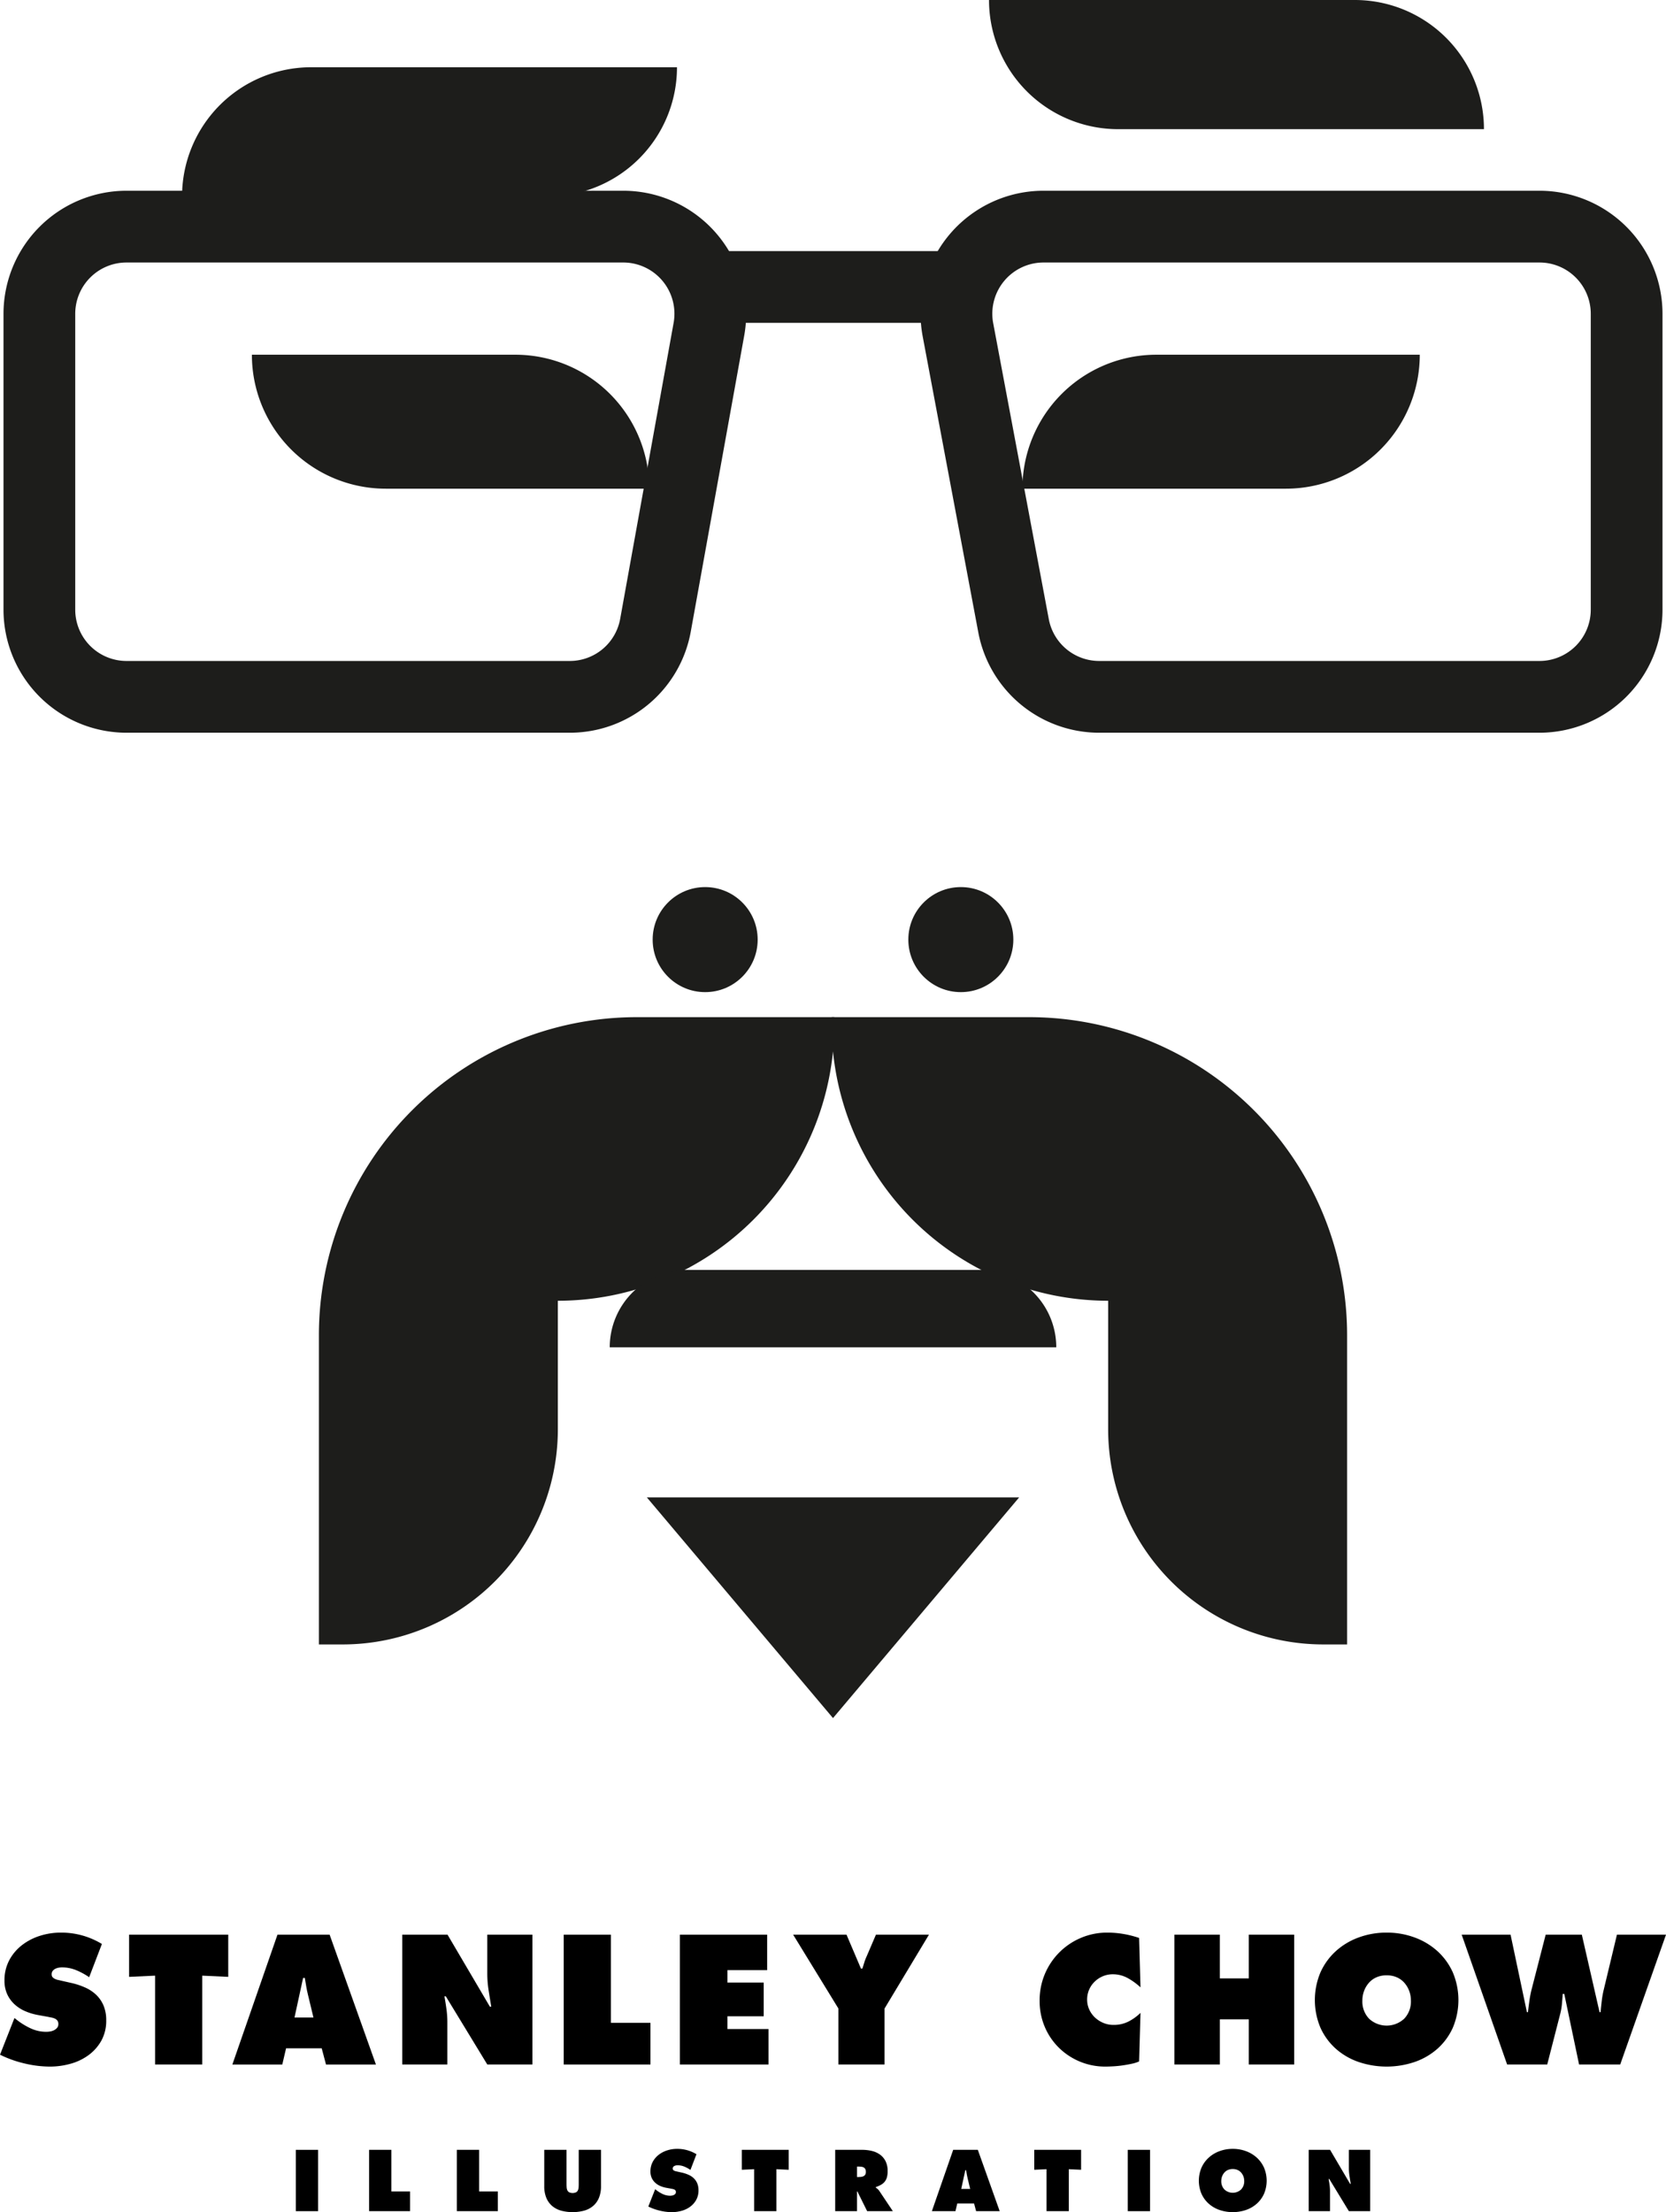 <svg id="Layer_1" data-name="Layer 1" xmlns="http://www.w3.org/2000/svg" width="145.6mm" height="193.253mm" viewBox="0 0 412.724 547.805"><defs><style>.cls-1{fill:#1d1d1b;}</style></defs><title>Stanley_chow_logo</title><path class="cls-1" d="M232.427,205.185H122.604a30.497,30.497,0,0,1-30.462-30.463V101.431a30.497,30.497,0,0,1,30.462-30.462h123.06a30.463,30.463,0,0,1,29.978,35.877l-13.237,73.291A30.441,30.441,0,0,1,232.427,205.185ZM122.604,88.74a12.706,12.706,0,0,0-12.691,12.691v73.291a12.706,12.706,0,0,0,12.691,12.692H232.427a12.682,12.682,0,0,0,12.489-10.436l13.237-73.292a12.692,12.692,0,0,0-12.49-14.947Z" transform="translate(-91.276 -23.735)"/><path class="cls-1" d="M472.671,205.185H363.574A30.482,30.482,0,0,1,333.636,180.35l-13.775-73.292a30.463,30.463,0,0,1,29.938-36.09H472.671a30.497,30.497,0,0,1,30.463,30.462v73.291A30.497,30.497,0,0,1,472.671,205.185ZM349.799,88.74a12.691,12.691,0,0,0-12.473,15.036l13.775,73.291a12.699,12.699,0,0,0,12.473,10.347H472.671a12.707,12.707,0,0,0,12.692-12.692V101.431A12.706,12.706,0,0,0,472.671,88.74Z" transform="translate(-91.276 -23.735)"/><rect class="cls-1" x="174.599" y="62.178" width="61.028" height="17.771"/><circle class="cls-1" cx="174.693" cy="232.681" r="13.007"/><circle class="cls-1" cx="238.031" cy="232.681" r="13.007"/><path class="cls-1" d="M297.969,275.618H249.06a78.784,78.784,0,0,0-78.784,78.784v76.552h5.92a53.276,53.276,0,0,0,53.276-53.276v-31.832h0a68.498,68.498,0,0,0,68.498-68.498Z" transform="translate(-91.276 -23.735)"/><path class="cls-1" d="M297.307,275.618h48.909A78.784,78.784,0,0,1,425,354.402v76.552h-5.92a53.276,53.276,0,0,1-53.276-53.276v-31.832h0a68.498,68.498,0,0,1-68.498-68.498Z" transform="translate(-91.276 -23.735)"/><polygon class="cls-1" points="206.362 425.459 252.476 370.812 160.249 370.812 206.362 425.459"/><path class="cls-1" d="M242.328,338.212H352.947a0,0,0,0,1,0,0v0a19.163,19.163,0,0,1-19.163,19.163H261.491a19.163,19.163,0,0,1-19.163-19.163v0a0,0,0,0,1,0,0Z" transform="translate(504 671.852) rotate(180)"/><path class="cls-1" d="M77.084,16.652H167.712a0,0,0,0,1,0,0v0A31.986,31.986,0,0,1,135.726,48.638H45.098a0,0,0,0,1,0,0v0A31.986,31.986,0,0,1,77.084,16.652Z"/><path class="cls-1" d="M245.012,0H335.64a31.986,31.986,0,0,1,31.986,31.986v0a0,0,0,0,1,0,0H276.999A31.986,31.986,0,0,1,245.012,0V0A0,0,0,0,1,245.012,0Z"/><path d="M164.561,556.11h5.52v15.189h-5.52Z" transform="translate(-91.276 -23.735)"/><path d="M182.712,556.11h5.52v10.314h4.633v4.875H182.712Z" transform="translate(-91.276 -23.735)"/><path d="M204.448,556.11h5.52v10.314h4.633v4.875H204.448Z" transform="translate(-91.276 -23.735)"/><path d="M240.165,556.11v8.985a7.48,7.48,0,0,1-.503,2.88,5.316,5.316,0,0,1-1.42,2.004,5.851,5.851,0,0,1-2.216,1.179,11.124,11.124,0,0,1-5.782,0,5.842,5.842,0,0,1-2.216-1.179,5.304,5.304,0,0,1-1.42-2.004,7.47,7.47,0,0,1-.503-2.88V556.11h5.52V564.57q0,.442.03.846a2.091,2.091,0,0,0,.171.714,1.072,1.072,0,0,0,.453.494,2.111,2.111,0,0,0,1.712,0,1.076,1.076,0,0,0,.454-.494,2.117,2.117,0,0,0,.171-.714q.03-.403.03-.846V556.11Z" transform="translate(-91.276 -23.735)"/><path d="M253.581,565.86l.282.221a8.151,8.151,0,0,0,1.611.987,4.275,4.275,0,0,0,1.833.404,2.87,2.87,0,0,0,.454-.041,1.487,1.487,0,0,0,.463-.151,1.12,1.12,0,0,0,.353-.282.659.659,0,0,0,.141-.433.646.646,0,0,0-.121-.413.783.783,0,0,0-.302-.231,1.808,1.808,0,0,0-.403-.121c-.148-.026-.282-.053-.403-.08l-1.108-.201a6.811,6.811,0,0,1-1.531-.454,4.407,4.407,0,0,1-1.269-.817,3.661,3.661,0,0,1-.856-1.188,3.737,3.737,0,0,1-.312-1.571,4.97,4.97,0,0,1,.564-2.397,5.484,5.484,0,0,1,1.491-1.763,6.738,6.738,0,0,1,2.105-1.087A8.001,8.001,0,0,1,259,555.867a9.118,9.118,0,0,1,4.814,1.33l-1.491,3.887a8.286,8.286,0,0,0-1.501-.815,4.38,4.38,0,0,0-1.702-.332,2.183,2.183,0,0,0-.393.04,1.377,1.377,0,0,0-.383.132.918.918,0,0,0-.292.241.61.61,0,0,0-.121.392.488.488,0,0,0,.111.343.882.882,0,0,0,.282.202,1.615,1.615,0,0,0,.362.121c.128.027.245.053.353.081l1.249.281a8.505,8.505,0,0,1,1.611.544,4.494,4.494,0,0,1,1.279.866,3.761,3.761,0,0,1,.836,1.249,4.384,4.384,0,0,1,.302,1.693,4.796,4.796,0,0,1-.564,2.377,5.316,5.316,0,0,1-1.491,1.692,6.428,6.428,0,0,1-2.115,1.017,8.957,8.957,0,0,1-2.417.332,12.832,12.832,0,0,1-3.002-.372,13.186,13.186,0,0,1-2.841-1.018Z" transform="translate(-91.276 -23.735)"/><path d="M275.055,556.11H286.66v4.935l-3.041-.141v10.394h-5.52V560.904l-3.042.141Z" transform="translate(-91.276 -23.735)"/><path d="M298.181,556.11h6.668a10.241,10.241,0,0,1,2.438.281,5.647,5.647,0,0,1,2.014.917,4.485,4.485,0,0,1,1.37,1.641,5.41,5.41,0,0,1,.503,2.438,5.664,5.664,0,0,1-.171,1.49,3.044,3.044,0,0,1-.533,1.089,3.185,3.185,0,0,1-.917.786,7.396,7.396,0,0,1-1.319.584v.12q.221.162.463.363a2.359,2.359,0,0,1,.464.544l3.303,4.935h-6.365l-2.418-4.875h-.101v4.875h-5.399Zm5.399,6.728h.383a5.28,5.28,0,0,0,.665-.041,1.748,1.748,0,0,0,.584-.171.973.973,0,0,0,.413-.382,1.304,1.304,0,0,0,.152-.675,1.428,1.428,0,0,0-.142-.695,1.025,1.025,0,0,0-.382-.392,1.474,1.474,0,0,0-.565-.181,5.457,5.457,0,0,0-.685-.041h-.423Z" transform="translate(-91.276 -23.735)"/><path d="M327.976,571.298h-5.842l5.279-15.189h6.103l5.419,15.189h-5.842l-.503-1.894h-4.17Zm3.646-5.5-.644-2.679q-.121-.485-.202-.978c-.053-.329-.108-.654-.161-.978h-.201l-1.008,4.634Z" transform="translate(-91.276 -23.735)"/><path d="M347.497,556.11H359.1v4.935l-3.041-.141v10.394h-5.52V560.904l-3.042.141Z" transform="translate(-91.276 -23.735)"/><path d="M370.663,556.11h5.519v15.189h-5.519Z" transform="translate(-91.276 -23.735)"/><path d="M396.671,555.867a9.352,9.352,0,0,1,3.263.565,8.139,8.139,0,0,1,2.669,1.591,7.524,7.524,0,0,1,1.803,2.478,8.322,8.322,0,0,1,0,6.517,7.319,7.319,0,0,1-1.803,2.447,7.875,7.875,0,0,1-2.669,1.541,10.235,10.235,0,0,1-6.526,0,7.875,7.875,0,0,1-2.669-1.541,7.319,7.319,0,0,1-1.803-2.447,8.32,8.32,0,0,1,0-6.517,7.524,7.524,0,0,1,1.803-2.478,8.139,8.139,0,0,1,2.669-1.591A9.353,9.353,0,0,1,396.671,555.867Zm0,4.996a2.919,2.919,0,0,0-1.19.231,2.522,2.522,0,0,0-.886.645,3.077,3.077,0,0,0-.565.947,3.206,3.206,0,0,0-.201,1.137,2.902,2.902,0,0,0,.786,2.116,3.023,3.023,0,0,0,4.109,0,2.902,2.902,0,0,0,.786-2.116,3.206,3.206,0,0,0-.201-1.137,3.077,3.077,0,0,0-.565-.947,2.532,2.532,0,0,0-.886-.645A2.917,2.917,0,0,0,396.671,560.863Z" transform="translate(-91.276 -23.735)"/><path d="M415.485,556.11h5.298l4.956,8.42h.162q-.162-.966-.313-1.933a12.496,12.496,0,0,1-.151-1.935V556.11h5.278v15.189h-5.278l-4.855-7.978h-.161q.14.786.241,1.531a11.332,11.332,0,0,1,.101,1.512v4.935h-5.279Z" transform="translate(-91.276 -23.735)"/><path d="M94.858,523.467l.597.47a17.361,17.361,0,0,0,3.412,2.09,9.077,9.077,0,0,0,3.88.852,6.11,6.11,0,0,0,.959-.084,3.203,3.203,0,0,0,.981-.32,2.383,2.383,0,0,0,.747-.598,1.395,1.395,0,0,0,.298-.916,1.362,1.362,0,0,0-.256-.874,1.678,1.678,0,0,0-.64-.491,3.793,3.793,0,0,0-.852-.256c-.313-.057-.597-.113-.853-.171l-2.345-.425a14.421,14.421,0,0,1-3.241-.959,9.367,9.367,0,0,1-2.686-1.727,7.801,7.801,0,0,1-1.812-2.517,7.929,7.929,0,0,1-.661-3.326A10.539,10.539,0,0,1,93.578,509.14a11.607,11.607,0,0,1,3.156-3.731,14.293,14.293,0,0,1,4.456-2.303,16.955,16.955,0,0,1,5.139-.789,19.314,19.314,0,0,1,10.191,2.815l-3.155,8.23a17.572,17.572,0,0,0-3.177-1.727,9.249,9.249,0,0,0-3.603-.704,4.453,4.453,0,0,0-.832.086,2.857,2.857,0,0,0-.81.277,1.946,1.946,0,0,0-.618.511,1.294,1.294,0,0,0-.256.832,1.034,1.034,0,0,0,.235.725,1.873,1.873,0,0,0,.597.425,3.454,3.454,0,0,0,.768.257c.27.057.518.113.746.17l2.644.597a17.854,17.854,0,0,1,3.412,1.152,9.504,9.504,0,0,1,2.708,1.833,7.948,7.948,0,0,1,1.769,2.645,9.251,9.251,0,0,1,.64,3.582,10.144,10.144,0,0,1-1.194,5.032,11.231,11.231,0,0,1-3.155,3.582,13.626,13.626,0,0,1-4.478,2.154,18.945,18.945,0,0,1-5.117.704,27.2,27.2,0,0,1-6.354-.789,27.98,27.98,0,0,1-6.012-2.154Z" transform="translate(-91.276 -23.735)"/><path d="M123.256,502.829h24.562v10.447l-6.439-.298v22.002h-11.684V512.978l-6.439.298Z" transform="translate(-91.276 -23.735)"/><path d="M161.208,534.981H148.842l11.172-32.151h12.92l11.471,32.151H172.039l-1.066-4.008h-8.827Zm7.718-11.641-1.365-5.671q-.256-1.023-.426-2.068t-.341-2.068h-.427l-2.132,9.808Z" transform="translate(-91.276 -23.735)"/><path d="M190.929,502.829h11.215l10.489,17.824h.341q-.341-2.047-.661-4.094a26.458,26.458,0,0,1-.32-4.094v-9.637H223.166v32.151H211.994L201.717,518.094h-.341q.298,1.663.512,3.241a23.864,23.864,0,0,1,.213,3.197v10.447H190.929Z" transform="translate(-91.276 -23.735)"/><path d="M230.926,502.829H242.61v21.832h9.807v10.319H230.926Z" transform="translate(-91.276 -23.735)"/><path d="M259.709,502.829h21.618v8.784h-9.849v3.07h8.998v8.357h-8.998v3.155H281.67v8.784H259.709Z" transform="translate(-91.276 -23.735)"/><path d="M300.985,502.829l3.582,8.4h.341q.257-.768.491-1.536a11.015,11.015,0,0,1,.575-1.492l2.302-5.373H321.41l-11.001,18.293v13.859H298.981V521.122l-11.215-18.293Z" transform="translate(-91.276 -23.735)"/><path d="M373.815,515.877a15.691,15.691,0,0,0-3.133-2.281,7.565,7.565,0,0,0-3.731-.959,6.266,6.266,0,0,0-2.474.49,6.542,6.542,0,0,0-2.026,1.343,6.203,6.203,0,0,0-1.365,1.983,6.096,6.096,0,0,0-.49,2.452,5.813,5.813,0,0,0,.533,2.474,6.272,6.272,0,0,0,1.429,1.983,6.954,6.954,0,0,0,2.068,1.322,6.396,6.396,0,0,0,2.494.49,8.093,8.093,0,0,0,3.667-.809,12.118,12.118,0,0,0,3.028-2.175l-.341,12.026a8.532,8.532,0,0,1-1.812.575q-1.088.235-2.261.405t-2.324.234c-.767.043-1.407.064-1.919.064a16.3,16.3,0,0,1-11.599-4.712,15.949,15.949,0,0,1-3.474-5.16,16.243,16.243,0,0,1-1.258-6.418,16.713,16.713,0,0,1,10.19-15.565,16.541,16.541,0,0,1,6.61-1.322,23.513,23.513,0,0,1,3.987.341,25.342,25.342,0,0,1,3.858.981Z" transform="translate(-91.276 -23.735)"/><path d="M382.216,502.829h11.258V513.66h7.163V502.829h11.258v32.151H400.637V523.808h-7.163v11.172H382.216Z" transform="translate(-91.276 -23.735)"/><path d="M434.793,502.317a19.844,19.844,0,0,1,6.907,1.195,17.218,17.218,0,0,1,5.65,3.369,15.902,15.902,0,0,1,3.817,5.245,17.604,17.604,0,0,1,0,13.794,15.502,15.502,0,0,1-3.817,5.181,16.717,16.717,0,0,1-5.65,3.262,21.671,21.671,0,0,1-13.816,0,16.706,16.706,0,0,1-5.65-3.262,15.519,15.519,0,0,1-3.817-5.181,17.618,17.618,0,0,1,0-13.794,15.919,15.919,0,0,1,3.817-5.245,17.205,17.205,0,0,1,5.65-3.369A19.841,19.841,0,0,1,434.793,502.317Zm0,10.576a6.179,6.179,0,0,0-2.516.49,5.351,5.351,0,0,0-1.876,1.365,6.474,6.474,0,0,0-1.195,2.004,6.774,6.774,0,0,0-.425,2.409,6.137,6.137,0,0,0,1.663,4.478,6.398,6.398,0,0,0,8.699,0,6.142,6.142,0,0,0,1.663-4.478,6.775,6.775,0,0,0-.427-2.409,6.494,6.494,0,0,0-1.194-2.004,5.367,5.367,0,0,0-1.877-1.365A6.178,6.178,0,0,0,434.793,512.893Z" transform="translate(-91.276 -23.735)"/><path d="M465.494,502.829l4.051,19.189h.256q.171-1.492.384-2.985a25.68,25.68,0,0,1,.598-2.943l3.41-13.261h8.956L487.54,522.018h.256q.128-1.407.298-2.858a22.321,22.321,0,0,1,.511-2.814l3.241-13.518H504l-11.344,32.151h-10.19l-3.667-17.483h-.384q-.086,1.237-.193,2.452a15.566,15.566,0,0,1-.404,2.409l-3.241,12.621h-9.935l-11.258-32.151Z" transform="translate(-91.276 -23.735)"/><path class="cls-1" d="M153.676,111.578h65.263a33.175,33.175,0,0,1,33.175,33.175v0a0,0,0,0,1,0,0H186.851a33.175,33.175,0,0,1-33.175-33.175v0A0,0,0,0,1,153.676,111.578Z" transform="translate(314.514 232.595) rotate(180)"/><path class="cls-1" d="M286.462,87.842h65.263a0,0,0,0,1,0,0v0a33.175,33.175,0,0,1-33.175,33.175H253.286a0,0,0,0,1,0,0v0A33.175,33.175,0,0,1,286.462,87.842Z"/></svg>